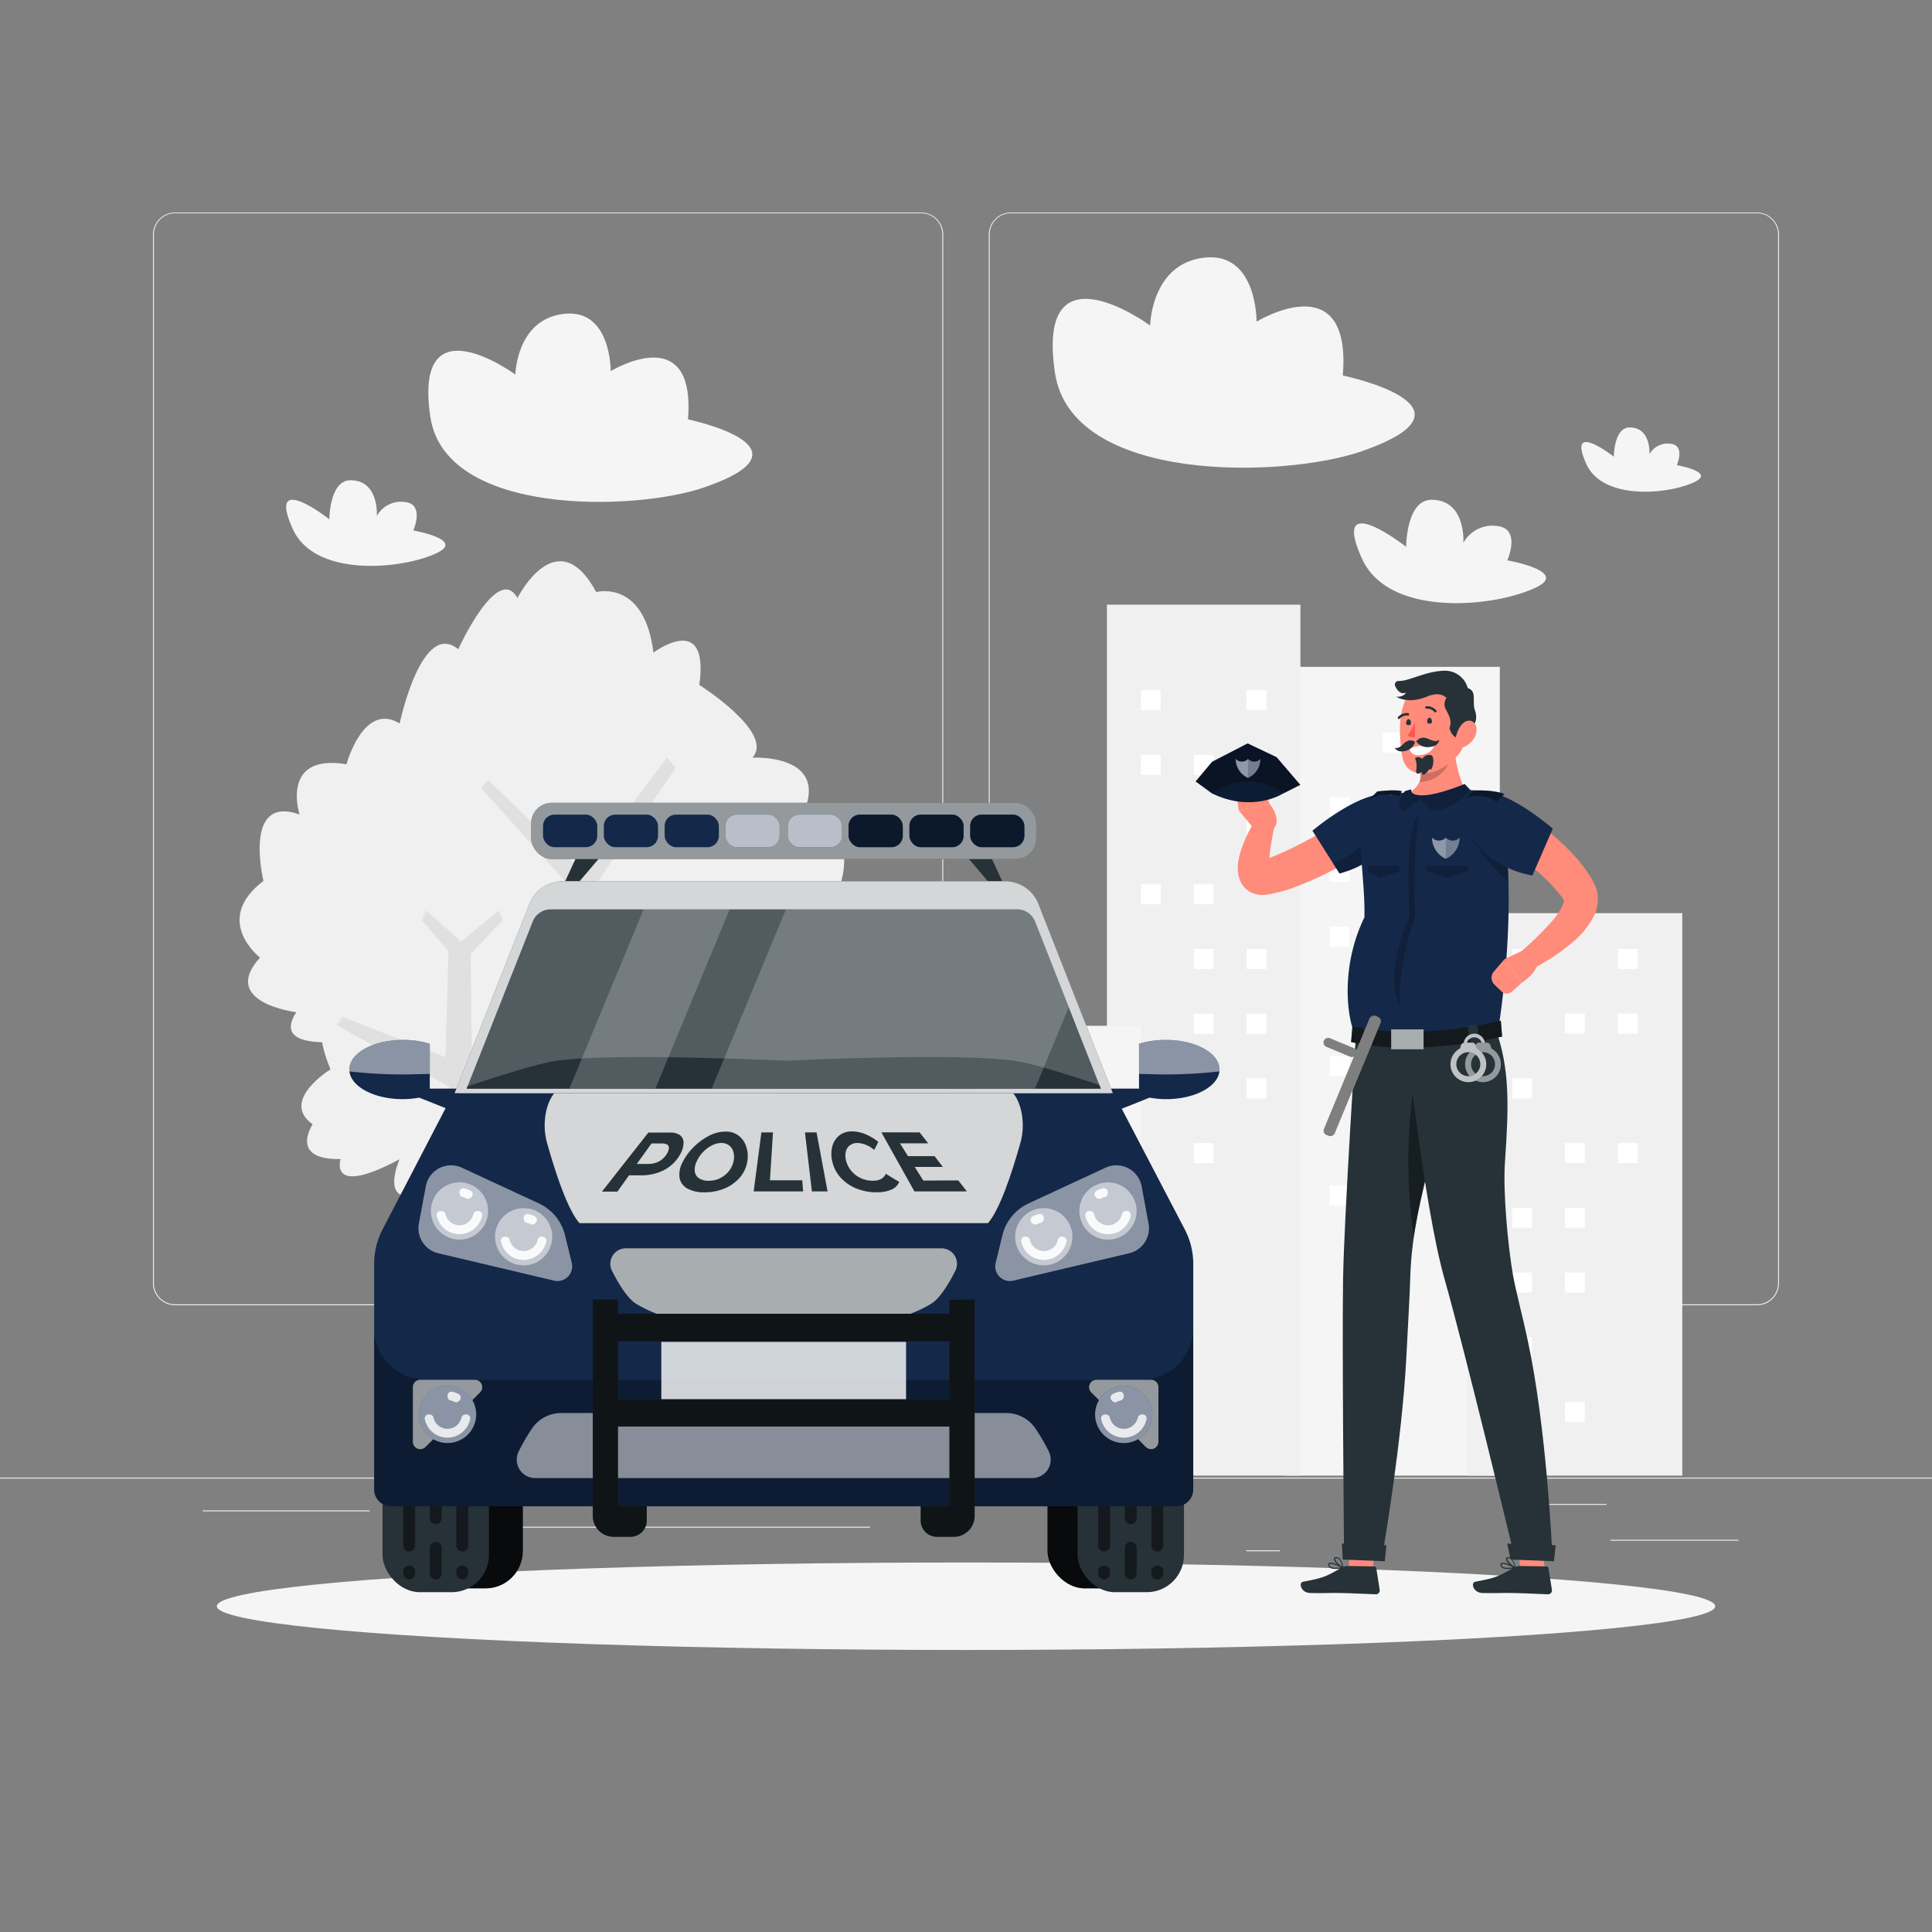 <svg xmlns="http://www.w3.org/2000/svg" viewBox="0 0 500 500"><rect x="0" y="0" width="500" height="500" fill="#808080" stroke="none"/><g id="freepik--background-complete--inject-31"><rect x="416.78" y="398.49" width="33.12" height="0.25" style="fill:#ebebeb"></rect><rect x="322.53" y="401.21" width="8.69" height="0.25" style="fill:#ebebeb"></rect><rect x="396.59" y="389.21" width="19.19" height="0.25" style="fill:#ebebeb"></rect><rect x="52.46" y="390.89" width="43.19" height="0.25" style="fill:#ebebeb"></rect><rect x="104.56" y="390.89" width="6.33" height="0.25" style="fill:#ebebeb"></rect><rect x="131.47" y="395.11" width="93.68" height="0.25" style="fill:#ebebeb"></rect><path d="M238.4,337.8H45.3a5.71,5.71,0,0,1-5.71-5.71V60.66A5.71,5.71,0,0,1,45.3,55H238.4a5.71,5.71,0,0,1,5.71,5.71V332.09A5.71,5.71,0,0,1,238.4,337.8ZM45.3,55.2a5.47,5.47,0,0,0-5.46,5.46V332.09a5.47,5.47,0,0,0,5.46,5.46H238.4a5.47,5.47,0,0,0,5.46-5.46V60.66a5.47,5.47,0,0,0-5.46-5.46Z" style="fill:#ebebeb"></path><path d="M454.7,337.8H261.6a5.71,5.71,0,0,1-5.71-5.71V60.66A5.71,5.71,0,0,1,261.6,55H454.7a5.71,5.71,0,0,1,5.71,5.71V332.09A5.71,5.71,0,0,1,454.7,337.8ZM261.6,55.2a5.47,5.47,0,0,0-5.46,5.46V332.09a5.47,5.47,0,0,0,5.46,5.46H454.7a5.47,5.47,0,0,0,5.46-5.46V60.66a5.47,5.47,0,0,0-5.46-5.46Z" style="fill:#ebebeb"></path><rect y="382.4" width="500" height="0.25" style="fill:#ebebeb"></rect><path d="M194.25,327.34s9.74-15.24,10.2-9.86c0,0,7.65-6.67,8.27-.68,0,0,6.7-5.42,6.3.28,0,0,5.41-2.52,3.84,3.48,0,0,9.23,2.09,3.53,4.39,0,0,8.65,3,2.8,6.52,0,0,3.9,6.14-.28,7,0,0,.12,7.6-4.59,7.93,0,0,2.3,8.42-1.43,7.28,0,0,1.8,7.87-5.74,5.49,0,0-2.93,4-8.19-.41,0,0,.46,7.8-5.56.78,0,0-7.39,2.91-6.63-4.19,0,0-4.07,5.13-5.68-.81,0,0-5.54,10.38-8.71-2.79,0,0-6.53,2.39-3-5.65,0,0-7.73-.49-2.17-4.09,0,0-7.09-3.57,3-5,0,0-5.11-4.13,3.49-5.59C183.7,331.36,182.57,328.89,194.25,327.34Z" style="fill:#ebebeb"></path><polygon points="195.7 382.62 202.97 382.62 201.57 370.5 201.46 359.3 208.33 350.11 218.01 342.31 224.97 341.91 225.09 341.13 218.72 340.99 221.13 337.16 220.41 336.64 217.05 340.88 208.58 347.56 210.69 335.59 215.93 325.92 215.13 325.12 209.76 334.15 201.46 326.88 200.86 327.56 209.25 335.97 206.41 348.81 200.28 356.27 198.34 348.52 197.5 340.76 200.32 338.07 200.02 337.27 196.66 339.75 192.58 334.88 192.22 335.68 195.53 340.52 195.98 347.77 186.82 342.63 186.34 343.32 196.25 350.11 197.98 357.83 198.7 364.19 198.34 366.54 197.62 371.34 195.7 382.62" style="fill:#e0e0e0"></polygon><path d="M142.56,263.66s-44.87,15.53-36.42,3c0,0-38.66,9.44-29.46-4.7,0,0-20-2.47-9.39-14.13,0,0-12.47-9.66.89-19.86,0,0-5.46-22.48,9.34-17.18,0,0-5.1-15.87,12.15-13,0,0,4.39-16.28,13.76-10.56,0,0,5.66-27,15.16-19.22,0,0,10.23-22.45,15.32-13.23,0,0,10.22-20.36,20.39-1.56,0,0,12.46-3.4,14.81,15.68,0,0,14.58-10.95,11.87,8.36,0,0,19.64,12.39,13.74,18.82,0,0,20.29-1.13,13.05,14.68,0,0,19.38,2.75,6,26.57,0,0,15.3,12,3.67,18.38,0,0,6.48,12.42-10.31,10.21,0,0,2.66,12.9-19-2.15,0,0,6,19.94-12.76,7.56C175.36,271.28,167.38,281.42,142.56,263.66Z" style="fill:#f0f0f0"></path><path d="M139.48,304.21s34.11,16.45,28.57,5.74c0,0,29.76,11,23.77-1,0,0,16.09-.1,8.75-10.32,0,0,10.77-6.5,1.12-15.81,0,0,6.41-17.31-5.8-14.48,0,0,5.5-12.1-8.42-11.45,0,0-2-13.3-9.93-9.64,0,0-2-21.92-10.23-16.62,0,0-6-18.74-10.92-11.9,0,0-6.21-17.07-16-3.12,0,0-9.56-3.84-13.18,11.06,0,0-10.53-10-10.17,5.52,0,0-16.7,8-12.63,13.64,0,0-16-2.77-11.69,10.42,0,0-15.61.39-7.19,20.5,0,0-13.23,8.11-4.61,14.22,0,0-6.27,9.24,7.22,9,0,0-3.29,10,15.25.05,0,0-6.64,15.24,9.41,7.17C112.79,307.22,118.17,316,139.48,304.21Z" style="fill:#f0f0f0"></path><polygon points="120.75 382.88 141.99 382.88 133.71 343.52 137.56 307.13 157.63 277.28 185.88 262.87 206.2 261.57 206.55 259.01 187.98 258.57 194.99 246.13 192.88 244.42 183.09 258.23 158.35 269.01 153.32 230.13 174.9 198.7 172.57 196.1 150.61 225.45 126.35 201.82 124.6 204.02 149.12 231.34 152.01 273.05 134.12 297.29 122.15 276.03 121.8 246.91 130.05 238.19 129.16 235.59 119.35 243.64 110.24 235.59 109.19 238.19 116.07 246.13 115.27 273.59 88.53 263.13 87.13 265.37 116.07 281.17 127.4 302.37 125.3 323.04 109.19 310.82 107.79 314.11 124.25 330.66 122.15 346.25 120.75 382.88" style="fill:#e0e0e0"></polygon><rect x="332.54" y="172.58" width="55.61" height="209.31" style="fill:#f5f5f5"></rect><rect x="286.47" y="156.49" width="50.08" height="225.4" style="fill:#f0f0f0"></rect><rect x="245.19" y="265.48" width="50.08" height="116.41" style="fill:#f5f5f5"></rect><rect x="379.77" y="236.32" width="55.61" height="145.57" style="fill:#f0f0f0"></rect><rect x="295.27" y="178.62" width="5.12" height="5.17" style="fill:#fff"></rect><rect x="322.62" y="178.62" width="5.12" height="5.17" style="fill:#fff"></rect><rect x="295.27" y="195.37" width="5.12" height="5.17" style="fill:#fff"></rect><rect x="308.95" y="195.37" width="5.12" height="5.17" style="fill:#fff"></rect><rect x="322.62" y="212.11" width="5.12" height="5.17" style="fill:#fff"></rect><rect x="295.27" y="228.86" width="5.12" height="5.17" style="fill:#fff"></rect><rect x="308.95" y="228.86" width="5.12" height="5.17" style="fill:#fff"></rect><rect x="308.95" y="245.6" width="5.12" height="5.17" style="fill:#fff"></rect><rect x="322.62" y="245.6" width="5.12" height="5.17" style="fill:#fff"></rect><rect x="308.95" y="262.35" width="5.12" height="5.17" style="fill:#fff"></rect><rect x="322.62" y="262.35" width="5.12" height="5.17" style="fill:#fff"></rect><rect x="322.62" y="279.09" width="5.12" height="5.17" style="fill:#fff"></rect><rect x="308.95" y="295.84" width="5.12" height="5.17" style="fill:#fff"></rect><rect x="371.45" y="306.79" width="5.12" height="5.17" transform="translate(748.03 618.75) rotate(180)" style="fill:#fff"></rect><rect x="344.1" y="306.79" width="5.12" height="5.17" transform="translate(693.33 618.75) rotate(180)" style="fill:#fff"></rect><rect x="371.45" y="290.05" width="5.12" height="5.17" transform="translate(748.03 585.26) rotate(180)" style="fill:#fff"></rect><rect x="357.78" y="290.05" width="5.12" height="5.17" transform="translate(720.68 585.26) rotate(180)" style="fill:#fff"></rect><rect x="344.1" y="273.3" width="5.12" height="5.17" transform="translate(693.33 551.77) rotate(180)" style="fill:#fff"></rect><rect x="371.45" y="256.56" width="5.12" height="5.17" transform="translate(748.03 518.28) rotate(180)" style="fill:#fff"></rect><rect x="357.78" y="256.56" width="5.12" height="5.17" transform="translate(720.68 518.28) rotate(180)" style="fill:#fff"></rect><rect x="357.78" y="239.81" width="5.12" height="5.17" transform="translate(720.68 484.79) rotate(180)" style="fill:#fff"></rect><rect x="344.1" y="239.81" width="5.12" height="5.17" transform="translate(693.33 484.79) rotate(180)" style="fill:#fff"></rect><rect x="357.78" y="223.07" width="5.12" height="5.17" transform="translate(720.68 451.3) rotate(180)" style="fill:#fff"></rect><rect x="344.1" y="223.07" width="5.12" height="5.17" transform="translate(693.33 451.3) rotate(180)" style="fill:#fff"></rect><rect x="344.1" y="206.32" width="5.12" height="5.17" transform="translate(693.33 417.81) rotate(180)" style="fill:#fff"></rect><rect x="357.78" y="189.58" width="5.12" height="5.17" transform="translate(720.68 384.32) rotate(180)" style="fill:#fff"></rect><rect x="418.69" y="245.6" width="5.12" height="5.17" transform="translate(842.51 496.37) rotate(180)" style="fill:#fff"></rect><rect x="391.34" y="245.6" width="5.12" height="5.17" transform="translate(787.8 496.37) rotate(180)" style="fill:#fff"></rect><rect x="418.69" y="262.35" width="5.12" height="5.17" transform="translate(842.51 529.86) rotate(180)" style="fill:#fff"></rect><rect x="405.01" y="262.35" width="5.12" height="5.17" transform="translate(815.15 529.86) rotate(180)" style="fill:#fff"></rect><rect x="391.34" y="279.09" width="5.12" height="5.17" transform="translate(787.8 563.35) rotate(180)" style="fill:#fff"></rect><rect x="418.69" y="295.84" width="5.12" height="5.17" transform="translate(842.51 596.84) rotate(180)" style="fill:#fff"></rect><rect x="405.01" y="295.84" width="5.12" height="5.17" transform="translate(815.15 596.84) rotate(180)" style="fill:#fff"></rect><rect x="405.01" y="312.58" width="5.12" height="5.17" transform="translate(815.15 630.33) rotate(180)" style="fill:#fff"></rect><rect x="391.34" y="312.58" width="5.12" height="5.17" transform="translate(787.8 630.33) rotate(180)" style="fill:#fff"></rect><rect x="405.01" y="329.32" width="5.12" height="5.17" transform="translate(815.15 663.82) rotate(180)" style="fill:#fff"></rect><rect x="391.34" y="329.32" width="5.12" height="5.17" transform="translate(787.8 663.82) rotate(180)" style="fill:#fff"></rect><rect x="391.34" y="346.07" width="5.12" height="5.17" transform="translate(787.8 697.31) rotate(180)" style="fill:#fff"></rect><rect x="405.01" y="362.81" width="5.12" height="5.17" transform="translate(815.15 730.8) rotate(180)" style="fill:#fff"></rect><path d="M397.73,151.93c-10.33,5.16-38.28,8.18-45.28-7.41-8.28-18.45,11.46-3,11.46-3s0-12.17,6.58-12.17c9,0,8.23,11.13,8.23,11.13a8.62,8.62,0,0,1,8.74-4.35c6.31.68,2.63,8.89,2.63,8.89S406,147.82,397.73,151.93Z" style="fill:#f5f5f5"></path><path d="M352.24,116.84c-20,6.89-74.9,8.44-79.21-20.33-5.12-34.14,24.62-12.27,24.62-12.27s.26-16,14-17.56,13.55,16.56,13.55,16.56,24.67-15.1,22.32,13.94C347.53,97.18,386,105.17,352.24,116.84Z" style="fill:#f5f5f5"></path><path d="M182.28,126.13c-17.87,6.17-67,7.56-70.9-18.19-4.58-30.56,22-11,22-11s.23-14.3,12.54-15.71,12.13,14.82,12.13,14.82,22.08-13.51,20,12.48C178.06,108.54,212.51,115.69,182.28,126.13Z" style="fill:#f5f5f5"></path><path d="M113.3,143c-8.57,4.27-31.75,6.78-37.56-6.15-6.87-15.31,9.5-2.46,9.5-2.46s0-10.1,5.47-10.1c7.44,0,6.82,9.24,6.82,9.24a7.15,7.15,0,0,1,7.25-3.61c5.23.56,2.18,7.37,2.18,7.37S120.13,139.57,113.3,143Z" style="fill:#f5f5f5"></path><path d="M438.72,124.66c-6.43,3.21-23.84,5.09-28.2-4.62-5.16-11.49,7.14-1.84,7.14-1.84s0-7.58,4.1-7.58c5.59,0,5.12,6.93,5.12,6.93a5.38,5.38,0,0,1,5.45-2.71c3.92.42,1.63,5.54,1.63,5.54S443.85,122.1,438.72,124.66Z" style="fill:#f5f5f5"></path></g><g id="freepik--Shadow--inject-31"><ellipse id="freepik--path--inject-31" cx="250" cy="415.69" rx="193.89" ry="11.32" style="fill:#f5f5f5"></ellipse></g><g id="freepik--Car--inject-31"><rect x="107.76" y="372.73" width="27.53" height="38.33" rx="9.63" style="fill:#263238"></rect><rect x="107.76" y="372.73" width="27.53" height="38.33" rx="9.63" style="opacity:0.8"></rect><rect x="271.11" y="372.73" width="27.53" height="38.33" rx="9.63" style="fill:#263238"></rect><rect x="271.11" y="372.73" width="27.53" height="38.33" rx="9.63" style="opacity:0.8"></rect><polygon points="149.99 228.07 146.27 228.07 149.89 220.21 156.68 220.21 149.99 228.07" style="fill:#263238"></polygon><polygon points="255.66 228.07 259.38 228.07 255.76 220.21 248.98 220.21 255.66 228.07" style="fill:#263238"></polygon><rect x="278.88" y="373.73" width="27.53" height="38.33" rx="9.63" style="fill:#263238"></rect><g style="opacity:0.5"><path d="M292.64,408.75h0a1.53,1.53,0,0,1-1.53-1.53v-6.65a1.53,1.53,0,0,1,1.53-1.54h0a1.53,1.53,0,0,1,1.53,1.54v6.65A1.53,1.53,0,0,1,292.64,408.75Z"></path></g><g style="opacity:0.5"><path d="M292.64,394.43h0a1.52,1.52,0,0,1-1.53-1.53v-3.22a1.52,1.52,0,0,1,1.53-1.53h0a1.52,1.52,0,0,1,1.53,1.53v3.22A1.52,1.52,0,0,1,292.64,394.43Z"></path></g><g style="opacity:0.5"><path d="M285.76,408.75h0a1.54,1.54,0,0,1-1.54-1.53v-.52a1.53,1.53,0,0,1,1.54-1.53h0a1.53,1.53,0,0,1,1.53,1.53v.52A1.54,1.54,0,0,1,285.76,408.75Z"></path></g><g style="opacity:0.5"><path d="M285.76,401.52h0a1.53,1.53,0,0,1-1.54-1.53V389.68a1.53,1.53,0,0,1,1.54-1.53h0a1.53,1.53,0,0,1,1.53,1.53V400A1.53,1.53,0,0,1,285.76,401.52Z"></path></g><g style="opacity:0.5"><path d="M299.52,408.75h0a1.53,1.53,0,0,1-1.53-1.53v-.52a1.52,1.52,0,0,1,1.53-1.53h0a1.52,1.52,0,0,1,1.53,1.53v.52A1.53,1.53,0,0,1,299.52,408.75Z"></path></g><g style="opacity:0.5"><path d="M299.52,401.52h0A1.52,1.52,0,0,1,298,400V389.68a1.52,1.52,0,0,1,1.53-1.53h0a1.52,1.52,0,0,1,1.53,1.53V400A1.52,1.52,0,0,1,299.52,401.52Z"></path></g><rect x="99" y="373.73" width="27.53" height="38.33" rx="9.63" style="fill:#263238"></rect><g style="opacity:0.5"><path d="M112.76,408.75h0a1.54,1.54,0,0,1-1.53-1.53v-6.65a1.54,1.54,0,0,1,1.53-1.54h0a1.54,1.54,0,0,1,1.54,1.54v6.65A1.54,1.54,0,0,1,112.76,408.75Z"></path></g><g style="opacity:0.5"><path d="M112.76,394.43h0a1.53,1.53,0,0,1-1.53-1.53v-3.22a1.53,1.53,0,0,1,1.53-1.53h0a1.53,1.53,0,0,1,1.54,1.53v3.22A1.53,1.53,0,0,1,112.76,394.43Z"></path></g><g style="opacity:0.5"><path d="M105.88,408.75h0a1.54,1.54,0,0,1-1.53-1.53v-.52a1.53,1.53,0,0,1,1.53-1.53h0a1.53,1.53,0,0,1,1.54,1.53v.52A1.54,1.54,0,0,1,105.88,408.75Z"></path></g><g style="opacity:0.5"><path d="M105.88,401.52h0a1.53,1.53,0,0,1-1.53-1.53V389.68a1.53,1.53,0,0,1,1.53-1.53h0a1.53,1.53,0,0,1,1.54,1.53V400A1.53,1.53,0,0,1,105.88,401.52Z"></path></g><g style="opacity:0.5"><path d="M119.65,408.75h0a1.54,1.54,0,0,1-1.54-1.53v-.52a1.53,1.53,0,0,1,1.54-1.53h0a1.53,1.53,0,0,1,1.53,1.53v.52A1.54,1.54,0,0,1,119.65,408.75Z"></path></g><g style="opacity:0.5"><path d="M119.65,401.52h0a1.53,1.53,0,0,1-1.54-1.53V389.68a1.53,1.53,0,0,1,1.54-1.53h0a1.53,1.53,0,0,1,1.53,1.53V400A1.53,1.53,0,0,1,119.65,401.52Z"></path></g><path d="M288.19,282.89H117.35L99,318.19a19.21,19.21,0,0,0-2.17,8.89v58.35a4.4,4.4,0,0,0,4.4,4.4H304.41a4.4,4.4,0,0,0,4.4-4.4V327.1a19.29,19.29,0,0,0-2.19-8.93Z" style="fill:#142849"></path><path d="M308.81,385.43V343.59a13.49,13.49,0,0,1-13.5,13.5h-185a13.49,13.49,0,0,1-13.5-13.5v41.84a4.4,4.4,0,0,0,4.4,4.4H304.41A4.4,4.4,0,0,0,308.81,385.43Z" style="opacity:0.3"></path><path d="M286.55,281.74h8.23V270.13a22.75,22.75,0,0,1,7-1c7.64,0,13.83,3.43,13.83,7.66s-6.19,7.67-13.83,7.67a24.29,24.29,0,0,1-4.27-.39l-7.71,3.07Z" style="fill:#142849"></path><path d="M294.78,277.92v-7.79a22.75,22.75,0,0,1,7-1c7.64,0,13.83,3.43,13.83,7.66a4.23,4.23,0,0,1-.05.5,128.68,128.68,0,0,1-14.81.78C298.66,278,296.68,278,294.78,277.92Z" style="fill:#fff;opacity:0.5"></path><path d="M119.46,281.74h-8.23V270.13a22.75,22.75,0,0,0-7-1c-7.63,0-13.82,3.43-13.82,7.66s6.19,7.67,13.82,7.67a24.2,24.2,0,0,0,4.27-.39l7.72,3.07Z" style="fill:#142849"></path><path d="M111.23,277.92v-7.79a22.75,22.75,0,0,0-7-1c-7.63,0-13.82,3.43-13.82,7.66a4.21,4.21,0,0,0,0,.5,128.81,128.81,0,0,0,14.81.78C107.35,278,109.34,278,111.23,277.92Z" style="fill:#fff;opacity:0.5"></path><path d="M260.16,228.07H145.6a9.23,9.23,0,0,0-8.58,5.84l-19.37,49H288l-19.26-49A9.23,9.23,0,0,0,260.16,228.07Z" style="fill:#263238"></path><path d="M260.16,228.07H145.6a9.23,9.23,0,0,0-8.58,5.84l-19.37,49H288l-19.26-49A9.23,9.23,0,0,0,260.16,228.07Z" style="fill:#fff;opacity:0.8"></path><path d="M284.88,281.74l-17-43.21a5,5,0,0,0-4.66-3.18H142.53a5,5,0,0,0-4.66,3.17l-17.1,43.22Z" style="fill:#263238"></path><path d="M284.88,281.74l-17-43.21a5,5,0,0,0-4.66-3.18H142.53a5,5,0,0,0-4.66,3.17l-17.1,43.22Z" style="fill:#fff;opacity:0.2"></path><rect x="137.47" y="207.76" width="130.71" height="14.57" rx="5.31" style="fill:#263238"></rect><rect x="137.47" y="207.76" width="130.71" height="14.57" rx="5.31" style="fill:#fff;opacity:0.5"></rect><rect x="140.54" y="210.82" width="14.03" height="8.43" rx="2.93" style="fill:#142849"></rect><rect x="156.27" y="210.82" width="14.03" height="8.43" rx="2.93" style="fill:#142849"></rect><rect x="172.01" y="210.82" width="14.03" height="8.43" rx="2.93" style="fill:#142849"></rect><rect x="187.74" y="210.82" width="14.03" height="8.43" rx="2.93" style="fill:#142849"></rect><rect x="203.88" y="210.82" width="14.03" height="8.43" rx="2.93" style="fill:#142849"></rect><rect x="187.74" y="210.82" width="14.03" height="8.43" rx="2.93" style="fill:#fff;opacity:0.7"></rect><rect x="203.88" y="210.82" width="14.03" height="8.43" rx="2.93" style="fill:#fff;opacity:0.7"></rect><rect x="219.61" y="210.82" width="14.03" height="8.43" rx="2.93" style="fill:#142849"></rect><rect x="235.35" y="210.82" width="14.03" height="8.43" rx="2.93" style="fill:#142849"></rect><rect x="251.08" y="210.82" width="14.03" height="8.43" rx="2.93" style="fill:#142849"></rect><g style="opacity:0.4"><rect x="219.61" y="210.82" width="14.03" height="8.43" rx="2.93"></rect><rect x="235.35" y="210.82" width="14.03" height="8.43" rx="2.93"></rect><rect x="251.08" y="210.82" width="14.03" height="8.43" rx="2.93"></rect></g><path d="M143.41,331.43l-30-7.09a6.65,6.65,0,0,1-5-7.72L110.2,307a6.65,6.65,0,0,1,9.34-4.8l19.93,9.25a12.25,12.25,0,0,1,6.76,8.23l1.74,7.15A3.8,3.8,0,0,1,143.41,331.43Z" style="fill:#fff;opacity:0.5"></path><circle cx="135.52" cy="320.07" r="7.41" style="fill:#fff;opacity:0.5"></circle><g style="opacity:0.9"><path d="M137.22,316.77a4.33,4.33,0,0,0-.85-.31,1,1,0,0,1-.85-1v-.25a1,1,0,0,1,1.25-1,5.58,5.58,0,0,1,1.61.59,1,1,0,0,1,.3,1.57l-.17.2A1,1,0,0,1,137.22,316.77Z" style="fill:#fff"></path></g><g style="opacity:0.9"><path d="M135.52,326.07a6,6,0,0,1-5.87-4.75,1,1,0,0,1,1-1.25h.25a1,1,0,0,1,1,.85,3.71,3.71,0,0,0,7.22,0,1,1,0,0,1,1-.85h.25a1,1,0,0,1,1,1.25A6,6,0,0,1,135.52,326.07Z" style="fill:#fff"></path></g><circle cx="118.91" cy="313.41" r="7.41" transform="translate(-213.43 357.13) rotate(-76.72)" style="fill:#fff;opacity:0.5"></circle><g style="opacity:0.9"><path d="M120.61,310.11a3.68,3.68,0,0,0-.86-.31,1.05,1.05,0,0,1-.84-1v-.25a1,1,0,0,1,1.25-1,6.23,6.23,0,0,1,1.61.59,1,1,0,0,1,.3,1.58l-.17.19A1,1,0,0,1,120.61,310.11Z" style="fill:#fff"></path></g><g style="opacity:0.9"><path d="M118.91,319.41a6,6,0,0,1-5.87-4.75,1,1,0,0,1,1-1.25h.25a1,1,0,0,1,1,.84,3.71,3.71,0,0,0,7.22,0,1,1,0,0,1,1-.84h.25a1,1,0,0,1,1,1.25A6,6,0,0,1,118.91,319.41Z" style="fill:#fff"></path></g><path d="M162,323.07a4,4,0,0,0-3.6,5.84c1.66,3.3,3.91,7,6.09,8.41,16.23,10.18,60.41,10.18,76.63,0,2.19-1.38,4.43-5.11,6.1-8.41a4,4,0,0,0-3.61-5.84Z" style="fill:#263238"></path><path d="M162,323.07a4,4,0,0,0-3.6,5.84c1.66,3.3,3.91,7,6.09,8.41,16.23,10.18,60.41,10.18,76.63,0,2.19-1.38,4.43-5.11,6.1-8.41a4,4,0,0,0-3.61-5.84Z" style="fill:#fff;opacity:0.6"></path><path d="M267.85,369.52a51.23,51.23,0,0,1,3.57,6.1,4.77,4.77,0,0,1-4.26,6.9H138.49a4.76,4.76,0,0,1-4.25-6.9,49.85,49.85,0,0,1,3.56-6.1,9.12,9.12,0,0,1,7.46-3.83H260.39A9.12,9.12,0,0,1,267.85,369.52Z" style="fill:#fff;opacity:0.5"></path><rect x="171.15" y="347.28" width="63.34" height="15.33" style="fill:#fff;opacity:0.8"></rect><path d="M143.47,282.89c-2.23,2.64-3.26,8.05-1.91,12.84,2.29,8.17,5.39,17.42,8.41,20.82H255.68c3-3.4,6.12-12.65,8.41-20.82,1.35-4.79.32-10.2-1.91-12.84Z" style="fill:#263238"></path><path d="M143.47,282.89c-2.23,2.64-3.26,8.05-1.91,12.84,2.29,8.17,5.39,17.42,8.41,20.82H255.68c3-3.4,6.12-12.65,8.41-20.82,1.35-4.79.32-10.2-1.91-12.84Z" style="fill:#fff;opacity:0.8"></path><path d="M175.91,293.73a2.38,2.38,0,0,1,1,1.92,5.93,5.93,0,0,1-.84,3,9.57,9.57,0,0,1-2.38,2.93,10.68,10.68,0,0,1-3.47,1.92,12.8,12.8,0,0,1-4.15.67h-3.28l-3,4.21h-4l12-15.27h5.65A4.24,4.24,0,0,1,175.91,293.73Zm-5.32,6.82a5.34,5.34,0,0,0,2-1.95c.51-.86.64-1.52.42-2s-.82-.68-1.78-.68h-2.62l-3.8,5.3h2.91A5.89,5.89,0,0,0,170.59,300.55Z" style="fill:#263238"></path><path d="M177.85,307.57a4,4,0,0,1-2-2.83,6.76,6.76,0,0,1,.85-4.05,14.93,14.93,0,0,1,3-4,15.51,15.51,0,0,1,3.95-2.83,9.2,9.2,0,0,1,4.08-1,5.51,5.51,0,0,1,3.37,1,5.81,5.81,0,0,1,2,2.83,7.72,7.72,0,0,1,.28,4,8.35,8.35,0,0,1-1.91,4.05,10.59,10.59,0,0,1-3.95,2.83,13.26,13.26,0,0,1-5.18,1A8.82,8.82,0,0,1,177.85,307.57Zm8.37-2.61a6.53,6.53,0,0,0,2.31-1.74,6.13,6.13,0,0,0,1.28-2.53,5,5,0,0,0,0-2.53,3.13,3.13,0,0,0-1.12-1.73,3.24,3.24,0,0,0-2-.63,5.32,5.32,0,0,0-2.45.63,8.32,8.32,0,0,0-2.31,1.73,8.79,8.79,0,0,0-1.68,2.53,4.67,4.67,0,0,0-.44,2.53,2.51,2.51,0,0,0,1.13,1.74,4.38,4.38,0,0,0,2.43.62A6.87,6.87,0,0,0,186.22,305Z" style="fill:#263238"></path><path d="M197.05,293.06h3c-.31,4.95-.47,7.43-.79,12.39h8.35c.1,1.15.14,1.73.24,2.88H195.05Z" style="fill:#263238"></path><path d="M208.32,293.06h3l2.85,15.27h-4.05C209.41,302.22,209.05,299.17,208.32,293.06Z" style="fill:#263238"></path><path d="M221.63,307.58a11.29,11.29,0,0,1-4.08-2.82,9.09,9.09,0,0,1-2.13-4.07,7.86,7.86,0,0,1,0-4.07,5.31,5.31,0,0,1,1.85-2.81,5.17,5.17,0,0,1,3.29-1,8.93,8.93,0,0,1,3.37.7,14.1,14.1,0,0,1,3.36,2c-.39.84-.6,1.26-1.06,2.09A7.13,7.13,0,0,0,222,295.8a3.24,3.24,0,0,0-2.08.63,2.84,2.84,0,0,0-1.05,1.73,5.11,5.11,0,0,0,.18,2.53,6.57,6.57,0,0,0,1.43,2.53,7,7,0,0,0,2.42,1.74,7.48,7.48,0,0,0,3,.62c1.67,0,2.82-.6,3.34-1.81,1.36.84,2,1.26,3.48,2.09a3.7,3.7,0,0,1-2,2,9.12,9.12,0,0,1-3.82.7A13.66,13.66,0,0,1,221.63,307.58Z" style="fill:#263238"></path><path d="M248,305.49l2.22,2.84H236.65l-8.54-15.27H238l2.21,2.83h-7.3l2.07,3.32h6.89L244,302h-7.27l2.22,3.53Z" style="fill:#263238"></path><path d="M106.85,373.12V359a1.91,1.91,0,0,1,1.91-1.91h14.12a1.91,1.91,0,0,1,1.36,3.26l-14.12,14.12A1.91,1.91,0,0,1,106.85,373.12Z" style="fill:#263238"></path><path d="M106.85,373.12V359a1.91,1.91,0,0,1,1.91-1.91h14.12a1.91,1.91,0,0,1,1.36,3.26l-14.12,14.12A1.91,1.91,0,0,1,106.85,373.12Z" style="fill:#fff;opacity:0.5"></path><circle cx="115.83" cy="366.06" r="7.41" transform="translate(-267.05 394.69) rotate(-76.72)" style="fill:#142849"></circle><circle cx="115.83" cy="366.06" r="7.41" transform="translate(-267.05 394.69) rotate(-76.72)" style="fill:#fff;opacity:0.5"></circle><g style="opacity:0.8"><path d="M117.52,362.77a3.63,3.63,0,0,0-.85-.32,1,1,0,0,1-.84-1v-.26a1,1,0,0,1,1.25-1,6,6,0,0,1,1.6.59,1,1,0,0,1,.3,1.58l-.16.19A1,1,0,0,1,117.52,362.77Z" style="fill:#fff"></path></g><g style="opacity:0.8"><path d="M115.83,372.07a6,6,0,0,1-5.88-4.75,1,1,0,0,1,1-1.26h.25a1.06,1.06,0,0,1,1,.85,3.7,3.7,0,0,0,7.21,0,1.07,1.07,0,0,1,1-.85h.25a1,1,0,0,1,1,1.26A6,6,0,0,1,115.83,372.07Z" style="fill:#fff"></path></g><path d="M299.8,373.12V359a1.91,1.91,0,0,0-1.91-1.91H283.77a1.91,1.91,0,0,0-1.35,3.26l14.12,14.12A1.91,1.91,0,0,0,299.8,373.12Z" style="fill:#263238"></path><path d="M299.8,373.12V359a1.91,1.91,0,0,0-1.91-1.91H283.77a1.91,1.91,0,0,0-1.35,3.26l14.12,14.12A1.91,1.91,0,0,0,299.8,373.12Z" style="fill:#fff;opacity:0.5"></path><circle cx="290.83" cy="366.06" r="7.41" transform="translate(-158.67 494.66) rotate(-67.5)" style="fill:#142849"></circle><circle cx="290.83" cy="366.06" r="7.41" transform="translate(-158.67 494.66) rotate(-67.5)" style="fill:#fff;opacity:0.5"></circle><g style="opacity:0.8"><path d="M289.13,362.77a3.63,3.63,0,0,1,.85-.32,1.05,1.05,0,0,0,.85-1v-.26a1,1,0,0,0-1.26-1,6,6,0,0,0-1.6.59,1,1,0,0,0-.3,1.58l.16.19A1,1,0,0,0,289.13,362.77Z" style="fill:#fff"></path></g><g style="opacity:0.8"><path d="M290.83,372.07a6,6,0,0,0,5.87-4.75,1,1,0,0,0-1-1.26h-.25a1.07,1.07,0,0,0-1,.85,3.7,3.7,0,0,1-7.21,0,1.06,1.06,0,0,0-1-.85H286a1,1,0,0,0-1,1.26A6,6,0,0,0,290.83,372.07Z" style="fill:#fff"></path></g><path d="M262.24,331.43l30-7.09a6.66,6.66,0,0,0,5-7.72L295.45,307a6.65,6.65,0,0,0-9.34-4.8l-19.93,9.25a12.25,12.25,0,0,0-6.76,8.23l-1.74,7.15A3.8,3.8,0,0,0,262.24,331.43Z" style="fill:#fff;opacity:0.5"></path><circle cx="270.13" cy="320.07" r="7.41" style="fill:#fff;opacity:0.5"></circle><g style="opacity:0.9"><path d="M268.43,316.77a4.19,4.19,0,0,1,.86-.31,1,1,0,0,0,.84-1v-.25a1,1,0,0,0-1.25-1,5.58,5.58,0,0,0-1.61.59,1,1,0,0,0-.3,1.57l.17.2A1,1,0,0,0,268.43,316.77Z" style="fill:#fff"></path></g><g style="opacity:0.9"><path d="M270.13,326.07a6,6,0,0,0,5.88-4.75,1,1,0,0,0-1-1.25h-.25a1,1,0,0,0-1,.85,3.71,3.71,0,0,1-7.22,0,1,1,0,0,0-1-.85h-.25a1,1,0,0,0-1,1.25A6,6,0,0,0,270.13,326.07Z" style="fill:#fff"></path></g><circle cx="286.74" cy="313.41" r="7.41" transform="translate(-112.54 458.39) rotate(-67.5)" style="fill:#fff;opacity:0.5"></circle><g style="opacity:0.9"><path d="M285,310.11a3.68,3.68,0,0,1,.86-.31,1.05,1.05,0,0,0,.84-1v-.25a1,1,0,0,0-1.25-1,6.23,6.23,0,0,0-1.61.59,1,1,0,0,0-.3,1.58l.17.19A1,1,0,0,0,285,310.11Z" style="fill:#fff"></path></g><g style="opacity:0.9"><path d="M286.74,319.41a6,6,0,0,0,5.88-4.75,1,1,0,0,0-1-1.25h-.25a1,1,0,0,0-1,.84,3.71,3.71,0,0,1-7.22,0,1,1,0,0,0-1-.84h-.25a1,1,0,0,0-1,1.25A6,6,0,0,0,286.74,319.41Z" style="fill:#fff"></path></g><path d="M284.51,280.8c-7.53-2.51-17.09-5.52-21.65-6.22-13.64-2.07-51.91-.42-59.6-.06-7.68-.36-46-2-59.59.06-4.76.73-15,4-22.66,6.55l-.24.61H284.88Z" style="fill:#263238"></path><g style="opacity:0.2"><polygon points="188.83 235.35 166.56 235.35 147.34 281.74 169.62 281.74 188.83 235.35" style="fill:#fff"></polygon><path d="M276.59,260.67l-8.71-22.14a5,5,0,0,0-4.66-3.18H203.39l-19.21,46.39h83.68Z" style="fill:#fff"></path></g><path d="M245.72,336.36V340H159.93v-3.68h-6.51v56a5.4,5.4,0,0,0,5.4,5.4h4.34a4.21,4.21,0,0,0,4.21-4.21v-3.72h-7.44v-20.6h85.79v20.6h-7.44v3.72a4.21,4.21,0,0,0,4.21,4.21h4.34a5.4,5.4,0,0,0,5.4-5.4v-56Zm-85.79,25.78v-15h85.79v15Z" style="fill:#263238"></path><path d="M245.72,336.36V340H159.93v-3.68h-6.51v56a5.4,5.4,0,0,0,5.4,5.4h4.34a4.21,4.21,0,0,0,4.21-4.21v-3.72h-7.44v-20.6h85.79v20.6h-7.44v3.72a4.21,4.21,0,0,0,4.21,4.21h4.34a5.4,5.4,0,0,0,5.4-5.4v-56Zm-85.79,25.78v-15h85.79v15Z" style="opacity:0.6"></path></g><g id="freepik--Character--inject-31"><path d="M320.42,225.91a7.18,7.18,0,0,0,.73,2.42,6,6,0,0,0,2.66,2.63,6.61,6.61,0,0,0,3.22.65,9.84,9.84,0,0,0,2.15-.35l-.53.13a40.76,40.76,0,0,0,8.36-2.56c2.54-1,5-2.15,7.34-3.34s4.7-2.42,7-3.71,4.53-2.61,6.8-4.07a5,5,0,0,0-5.22-8.53l-.06,0c-2.12,1.24-4.32,2.56-6.51,3.8s-4.38,2.48-6.57,3.68-4.4,2.34-6.59,3.38c-1.57.73-3.2,1.45-4.66,2,0-.13,0-.26,0-.39.1-1.27.32-2.63.55-4s.53-2.8.78-4.15l0-.12a2.51,2.51,0,0,0-4.57-1.83,39.25,39.25,0,0,0-2.31,4.07,32.34,32.34,0,0,0-1.82,4.45,19.51,19.51,0,0,0-.65,2.56A11,11,0,0,0,320.42,225.91Zm8.26-1.38a1.44,1.44,0,0,1-.13-.48l.08.13C328.76,224.48,328.71,224.57,328.68,224.53Z" style="fill:#ff8b7b"></path><path d="M325.08,215.13l-4.44-5.32,7.91-1.81s3.7,4.52.64,6.79Z" style="fill:#ff8b7b"></path><path d="M321.58,205.23l3.14-1.18a2.12,2.12,0,0,1,2.75,1.09l1.08,2.86-7.91,1.81-.41-2.47A2,2,0,0,1,321.58,205.23Z" style="fill:#ff8b7b"></path><path d="M358.5,205.47c-7.69,0-18.84,9.52-18.84,9.52l7,11.07a26.36,26.36,0,0,0,10.61-5.6C358.88,219.08,366.31,205.49,358.5,205.47Z" style="fill:#142849"></path><path d="M354.07,217.58c-4.89,4.13-7.6,5.49-9.09,5.87l1.65,2.61a26.36,26.36,0,0,0,10.61-5.6,6.06,6.06,0,0,0,.86-1.06C358.39,216.26,357.54,214.64,354.07,217.58Z" style="opacity:0.2"></path><polygon points="355.33 407.3 348.99 407.2 349.66 392.47 356 392.57 355.33 407.3" style="fill:#ff8b7b"></polygon><path d="M348.74,405.28l6.93.11a.51.51,0,0,1,.51.44l.89,5.66a1,1,0,0,1-1,1.11c-2.49-.08-6.09-.28-9.23-.33-3.67-.06-3.31.09-7.61,0-2.61,0-3.16-2.68-2.06-2.9,5-1,5.55-1.06,10-3.64A3.08,3.08,0,0,1,348.74,405.28Z" style="fill:#263238"></path><path d="M347.62,405.84a.14.14,0,0,0,.1-.12.16.16,0,0,0-.09-.15c-.29-.16-2.89-1.49-3.64-1.07a.45.45,0,0,0-.24.39h0a.89.89,0,0,0,.31.74c.71.63,2.53.41,3.54.22Zm-3.43-1.1c.48-.16,1.88.39,2.9.89-1.39.21-2.44.13-2.84-.22a.6.6,0,0,1-.2-.49.17.17,0,0,1,.09-.16Z" style="fill:#263238"></path><path d="M347.62,405.84l0,0a.16.16,0,0,0,.06-.13,4.51,4.51,0,0,0-1.07-2.46,1.11,1.11,0,0,0-.84-.27h0c-.42,0-.53.24-.55.41-.09.71,1.47,2.11,2.25,2.47A.2.2,0,0,0,347.62,405.84Zm-1.93-2.56.16,0h0a.82.82,0,0,1,.62.2,3.75,3.75,0,0,1,.9,2c-.8-.49-1.87-1.58-1.81-2C345.56,403.39,345.57,403.33,345.69,403.28Zm.14-.17h0Z" style="fill:#263238"></path><path d="M365,330c.36-11.22,3.05-20.78,4.73-28.31,3.31-14.82,6.33-24.59,4.4-35.24l-23.14.27s-3.13,48.31-3.4,64.09c-.28,16.44.24,69.83.24,69.83l10.22.15s4.8-27.93,5.9-49.39C364.35,343.46,364.81,336,365,330Z" style="fill:#263238"></path><polygon points="347.29 399.47 347.49 403.61 358.37 404.05 358.82 399.91 347.29 399.47" style="fill:#263238"></polygon><path d="M369.73,301.64c.93-4.13,1.82-7.87,2.6-11.34l-2.73-9.71-4,2.44a138.73,138.73,0,0,0,.29,37.21C366.91,313.15,368.56,306.89,369.73,301.64Z" style="opacity:0.4"></path><polygon points="399.89 407.3 393.55 407.2 392.19 392.47 398.53 392.57 399.89 407.3" style="fill:#ff8b7b"></polygon><path d="M393.31,405.28l6.93.11a.51.51,0,0,1,.51.44l.89,5.66a1,1,0,0,1-1,1.11c-2.49-.08-6.1-.28-9.24-.33-3.67-.06-3.3.09-7.61,0-2.6,0-3.15-2.68-2.05-2.9,5-1,5.54-1.06,10-3.64A3.05,3.05,0,0,1,393.31,405.28Z" style="fill:#263238"></path><path d="M392.19,405.84a.12.12,0,0,0,.09-.12.14.14,0,0,0-.08-.15c-.29-.16-2.89-1.49-3.65-1.07a.44.44,0,0,0-.23.39h0a.88.88,0,0,0,.3.74c.72.63,2.53.41,3.55.22Zm-3.43-1.1c.47-.16,1.88.39,2.9.89-1.39.21-2.44.13-2.84-.22a.57.57,0,0,1-.2-.49.17.17,0,0,1,.09-.16Z" style="fill:#263238"></path><path d="M392.19,405.84l0,0a.13.13,0,0,0,0-.13,4.47,4.47,0,0,0-1.06-2.46,1.13,1.13,0,0,0-.85-.27h0c-.41,0-.52.24-.54.41-.1.71,1.47,2.11,2.25,2.47A.2.2,0,0,0,392.19,405.84Zm-1.93-2.56.15,0h0a.8.8,0,0,1,.62.2,3.69,3.69,0,0,1,.91,2c-.8-.49-1.87-1.58-1.82-2C390.13,403.39,390.14,403.33,390.26,403.28Zm.13-.17Z" style="fill:#263238"></path><polygon points="390.07 399.47 390.94 403.61 402.16 404.05 402.61 399.91 390.07 399.47" style="fill:#263238"></polygon><path d="M391.56,330c-1.28-7.22-2.63-21.48-2.08-29.26,1-14.45,1.32-24.2-2.5-34.65l-23.3.63s4.74,45.09,10.11,64.09c5.59,19.76,17.62,69.83,17.62,69.83l10.24.15S400.23,369.4,395.4,347C394.06,340.67,392.32,334.24,391.56,330Z" style="fill:#263238"></path><path d="M360.23,205.67a75.76,75.76,0,0,1,21.41-1.11,7.94,7.94,0,0,1,7.44,7c1.16,9,2.9,26.66-1.31,54.87-3.38,1.36-13.29,2.15-21.16,2.27-.86,0-2.92-1.8-2.92-1.8s-1.91,1.79-3,1.76c-5.21-.17-9.35-.7-10.29-1.64-2-4.88-3.16-17.61,2.71-29.6.18-6.89-1.05-14.52-1-21.9A10.32,10.32,0,0,1,360.23,205.67Z" style="fill:#142849"></path><path d="M388.41,264.16c-21.1,4.88-35.24,2.17-38.4,1.42l-.35,4.11a69.9,69.9,0,0,0,14.91,1.42,109.76,109.76,0,0,0,24.18-2.85Z" style="fill:#263238"></path><path d="M388.41,264.16c-21.1,4.88-35.24,2.17-38.4,1.42l-.35,4.11a69.9,69.9,0,0,0,14.91,1.42,109.76,109.76,0,0,0,24.18-2.85Z" style="opacity:0.5"></path><rect x="360.04" y="266.4" width="8.38" height="5.15" style="fill:#263238"></rect><rect x="360.04" y="266.4" width="8.38" height="5.15" style="fill:#fff;opacity:0.6"></rect><rect x="380.17" y="265.26" width="2.5" height="4.86" transform="translate(-37.36 63.34) rotate(-9.05)" style="fill:#263238"></rect><rect x="352.82" y="266.02" width="2.5" height="4.86" transform="translate(30.73 -36.32) rotate(6.14)" style="fill:#263238"></rect><path d="M384.32,270.46h-.77a2,2,0,1,0-4,0h-.77a2.78,2.78,0,1,1,5.55,0Z" style="fill:#263238"></path><g style="opacity:0.7"><path d="M384.32,270.46h-.77a2,2,0,1,0-4,0h-.77a2.78,2.78,0,1,1,5.55,0Z" style="fill:#fff"></path></g><path d="M386,271.35l-.29-.83a1.06,1.06,0,0,0-1-.7h-1.81a1,1,0,0,0-1,.7l-.29.83a4.63,4.63,0,1,0,4.37,0Zm-2.19,7.16a3.1,3.1,0,1,1,3.1-3.1A3.1,3.1,0,0,1,383.78,278.51Z" style="fill:#263238"></path><path d="M386,271.35l-.29-.83a1.06,1.06,0,0,0-1-.7h-1.81a1,1,0,0,0-1,.7l-.29.83a4.63,4.63,0,1,0,4.37,0Zm-2.19,7.16a3.1,3.1,0,1,1,3.1-3.1A3.1,3.1,0,0,1,383.78,278.51Z" style="fill:#fff;opacity:0.5"></path><path d="M382.21,271.35l-.29-.83a1.06,1.06,0,0,0-1-.7h-1.81a1.06,1.06,0,0,0-1,.7l-.28.83a4.63,4.63,0,1,0,4.37,0ZM380,278.51a3.1,3.1,0,1,1,3.1-3.1A3.1,3.1,0,0,1,380,278.51Z" style="fill:#263238"></path><path d="M382.21,271.35l-.29-.83a1.06,1.06,0,0,0-1-.7h-1.81a1.06,1.06,0,0,0-1,.7l-.28.83a4.63,4.63,0,1,0,4.37,0ZM380,278.51a3.1,3.1,0,1,1,3.1-3.1A3.1,3.1,0,0,1,380,278.51Z" style="fill:#fff;opacity:0.7"></path><rect x="333.29" y="276.96" width="33.31" height="3.02" rx="1.21" transform="translate(-41.25 495.2) rotate(-67.5)" style="fill:#fff"></rect><path d="M349.4,273.47l-6.13-2.55a1.21,1.21,0,0,1-.66-1.58h0a1.22,1.22,0,0,1,1.58-.65l6.14,2.54a1.21,1.21,0,0,1,.65,1.58h0A1.21,1.21,0,0,1,349.4,273.47Z" style="fill:#fff"></path><g style="opacity:0.5"><rect x="333.29" y="276.96" width="33.31" height="3.02" rx="1.21" transform="translate(-41.25 495.2) rotate(-67.5)"></rect><path d="M349.4,273.47l-6.13-2.55a1.21,1.21,0,0,1-.66-1.58h0a1.22,1.22,0,0,1,1.58-.65l6.14,2.54a1.21,1.21,0,0,1,.65,1.58h0A1.21,1.21,0,0,1,349.4,273.47Z"></path></g><path d="M368.07,206.35a23.86,23.86,0,0,0,8.31-1.62l2.47-.93a32.17,32.17,0,0,1-2.52-13.35l-9.19,8.38c1,1.66.84,4.41-2.62,6.46-.07,0-.13.1-.2.15C364.84,206,365.91,206.41,368.07,206.35Z" style="fill:#ff8b7b"></path><path d="M365.25,204.28s-.66,1.73,3.34,1.54,10.46-2.93,10.46-2.93l1.5,1.59s-4.1,5.24-10.05,5.33l-2.82-3-4.42,3s-2.86-.58.35-5.08Z" style="fill:#142849"></path><path d="M365.25,204.28s-.66,1.73,3.34,1.54,10.46-2.93,10.46-2.93l1.5,1.59s-4.1,5.24-10.05,5.33l-2.82-3-4.42,3s-2.86-.58.35-5.08Z" style="opacity:0.2"></path><path d="M367.13,210.91a161.75,161.75,0,0,0-.91,26.25s-4.45,12-3.91,23.18c0,0-4.68-6.12,2.51-23.31C364.82,237,363.27,214.61,367.13,210.91Z" style="opacity:0.2"></path><path d="M390.38,228.06c-.11-3.92-.33-7.33-.6-10.24-2.08-1.59-3.77-2.69-3.77-2.69l-4-2.61-1.48,3.79S385.43,224.66,390.38,228.06Z" style="opacity:0.2"></path><path d="M382.43,209.35a5,5,0,0,1,6.78-2c1.17.64,2.15,1.21,3.18,1.86s2,1.29,3,2c2,1.34,3.9,2.78,5.78,4.32a61.62,61.62,0,0,1,5.4,5,38.81,38.81,0,0,1,4.79,6c.37.56.71,1.14,1,1.74.06.1.21.4.34.65a8.09,8.09,0,0,1,.33.81,8.45,8.45,0,0,1,.42,1.7,10,10,0,0,1-1,5.73,21.59,21.59,0,0,1-5.2,6.47,52.87,52.87,0,0,1-12.15,7.83,2.49,2.49,0,0,1-2.69-4.14l.09-.08a81,81,0,0,0,9.29-9,15.58,15.58,0,0,0,2.83-4.47c.21-.62.11-1,.07-.91l0,0s0,0,0,0,0,0-.07-.09c-.26-.38-.52-.76-.81-1.14a47.8,47.8,0,0,0-8.84-8.42c-1.68-1.3-3.44-2.54-5.22-3.75-.89-.61-1.8-1.2-2.71-1.77s-1.86-1.16-2.67-1.64l-.1-.06A5,5,0,0,1,382.43,209.35Z" style="fill:#ff8b7b"></path><path d="M381.86,205.08c6.84-2.15,20,9.38,20,9.38l-5.28,12.11a24.94,24.94,0,0,1-11.47-5.16C378.77,216,374.92,207.27,381.86,205.08Z" style="fill:#142849"></path><path d="M395.11,245.5l-5.76,2.73,4.44,6.14s5-3.15,4-6.21Z" style="fill:#ff8b7b"></path><path d="M386.67,254.72l1.9,1.85a2,2,0,0,0,2.76,0l2.46-2.19-4.44-6.14-2.73,3.18A2.45,2.45,0,0,0,386.67,254.72Z" style="fill:#ff8b7b"></path><polygon points="354.07 224.03 362.31 224.03 362.09 225.56 357.13 227.18 354.07 225.56 354.07 224.03" style="opacity:0.2"></polygon><polygon points="369.23 224.03 380 224.03 379.71 225.56 374.57 227.18 369.23 225.56 369.23 224.03" style="opacity:0.2"></polygon><path d="M376.33,190.45l-9.2,8.38a3.9,3.9,0,0,1,.2,3.52,7.72,7.72,0,0,0,5.29-1.9c2.37-2,3.17-4.39,3.76-7.75C376.34,192,376.33,191.24,376.33,190.45Z" style="opacity:0.2"></path><path d="M379.07,186.12c-.41,6.18.47,7.17-2.67,10.3-4.72,4.7-12.4,5.6-13.49-.66-1-5.63-1.52-15.84,4.55-18.22A8.53,8.53,0,0,1,379.07,186.12Z" style="fill:#ff8b7b"></path><path d="M378.68,190.3c-2.2,2.09-3.66-1.6-3.54-1.93.53-1.44.31-2.54-1-4.86s1.71-6,5.18-5.54c3.19.44,1.59,3.6,2.34,5.7C383,187.41,380.45,188.61,378.68,190.3Z" style="fill:#263238"></path><path d="M364.77,193.65a38.64,38.64,0,0,1,6.61-1.14c-.46,1.42-1.43,2.65-3.94,2.92S364.77,193.65,364.77,193.65Z" style="fill:#fff"></path><path d="M381.87,190.26a5.6,5.6,0,0,1-2.85,3c-1.65.71-2.56-.91-2.17-2.76.35-1.66,1.63-4,3.33-4S382.57,188.57,381.87,190.26Z" style="fill:#ff8b7b"></path><path d="M370.58,186.72c0,.53-.27.57-.61.56s-.66-.1-.64-.62.32-.94.66-.92S370.6,186.2,370.58,186.72Z" style="fill:#263238"></path><path d="M365.15,187.1c0,.53-.26.57-.6.56s-.67-.1-.64-.62.32-.94.66-.92S365.18,186.57,365.15,187.1Z" style="fill:#263238"></path><path d="M366.15,186.87a14.5,14.5,0,0,1-1.87,3.48,2.34,2.34,0,0,0,1.94.34Z" style="fill:#ff5652"></path><path d="M371.56,184.36a.27.27,0,0,0,.14-.07.3.3,0,0,0,0-.44,3.13,3.13,0,0,0-2.63-1.07.31.31,0,0,0,.1.61h0a2.48,2.48,0,0,1,2.07.88A.34.34,0,0,0,371.56,184.36Z" style="fill:#263238"></path><path d="M362,186.08a.32.32,0,0,0,.27-.1,2.44,2.44,0,0,1,2.08-.81.31.31,0,0,0,.35-.26.3.3,0,0,0-.25-.35,3,3,0,0,0-2.63,1,.31.31,0,0,0,0,.44A.38.38,0,0,0,362,186.08Z" style="fill:#263238"></path><path d="M366.22,192s-1.37-1.13-3,.51-2.25.92-2.25.92.39,1.43,2.62.93A3.32,3.32,0,0,0,366.22,192Z" style="fill:#263238"></path><path d="M366.52,191.89s1-1.69,3.26-.61,2.67.09,2.67.09.15,1.61-2.34,1.94A3.65,3.65,0,0,1,366.52,191.89Z" style="fill:#263238"></path><path d="M366.22,196.22a1.4,1.4,0,0,1,1.85.18,2.11,2.11,0,0,1,2.2-1c1.41.35.3,4.81-.32,3.58,0,0-1.76,2.74-2.05.8,0,0-1.65,1.28-1.38-.59A5.51,5.51,0,0,0,366.22,196.22Z" style="fill:#263238"></path><path d="M380,178.75a6.12,6.12,0,0,0-6.51-5.16c-4.83.22-8.89,2.75-11.57,2.65a.92.92,0,0,0-.85,1.29c.48,1.11,1.36,2.27,2.86,1.73a2.59,2.59,0,0,1-2.64,1s2.82,2.14,8.06,0c2.18-.89,3.57-.64,4.46-.05a3.86,3.86,0,0,0,4.57-.15Z" style="fill:#263238"></path><path d="M374.18,216.77a2.43,2.43,0,0,1-3.57,0,6,6,0,0,0,3.57,5.48,6,6,0,0,0,3.57-5.48A2.43,2.43,0,0,1,374.18,216.77Z" style="fill:#142849"></path><path d="M374.18,216.77a2.43,2.43,0,0,1-3.57,0,6,6,0,0,0,3.57,5.48,6,6,0,0,0,3.57-5.48A2.43,2.43,0,0,1,374.18,216.77Z" style="fill:#fff;opacity:0.4"></path><path d="M370.61,216.77a2.43,2.43,0,0,0,3.57,0v5.48A6,6,0,0,1,370.61,216.77Z" style="fill:#fff;opacity:0.2"></path><path d="M381.64,204.56l-2.05,1.79s4.74-1.25,7.63,1.13l2.12-2S386.9,204.4,381.64,204.56Z" style="fill:#142849"></path><path d="M381.64,204.56l-2.05,1.79s4.74-1.25,7.63,1.13l2.12-2S386.9,204.4,381.64,204.56Z" style="opacity:0.4"></path><path d="M362.84,204.81,362,206a10.33,10.33,0,0,0-7.57.84l2-2S361.37,204.19,362.84,204.81Z" style="fill:#142849"></path><path d="M362.84,204.81,362,206a10.33,10.33,0,0,0-7.57.84l2-2S361.37,204.19,362.84,204.81Z" style="opacity:0.4"></path><polygon points="313.69 205.34 309.44 202.24 313.69 197.16 322.89 192.4 330.38 195.97 336.51 203.12 332.09 205.34 313.69 205.34" style="fill:#142849"></polygon><polygon points="313.69 205.34 309.44 202.24 313.69 197.16 322.89 192.4 330.38 195.97 336.51 203.12 332.09 205.34 313.69 205.34" style="opacity:0.5"></polygon><path d="M313.69,205.34s8.86-7,18.4,0C332.09,205.34,324.25,210.45,313.69,205.34Z" style="fill:#142849"></path><path d="M313.69,205.34s8.86-7,18.4,0C332.09,205.34,324.25,210.45,313.69,205.34Z" style="opacity:0.3"></path><path d="M323,196.42a2.18,2.18,0,0,1-3.19,0,5.33,5.33,0,0,0,3.19,4.89,5.33,5.33,0,0,0,3.18-4.89A2.17,2.17,0,0,1,323,196.42Z" style="fill:#142849"></path><path d="M323,196.42a2.18,2.18,0,0,1-3.19,0,5.33,5.33,0,0,0,3.19,4.89,5.33,5.33,0,0,0,3.18-4.89A2.17,2.17,0,0,1,323,196.42Z" style="fill:#fff;opacity:0.4"></path><path d="M319.79,196.42a2.18,2.18,0,0,0,3.19,0v4.89A5.33,5.33,0,0,1,319.79,196.42Z" style="fill:#fff;opacity:0.2"></path></g></svg>

